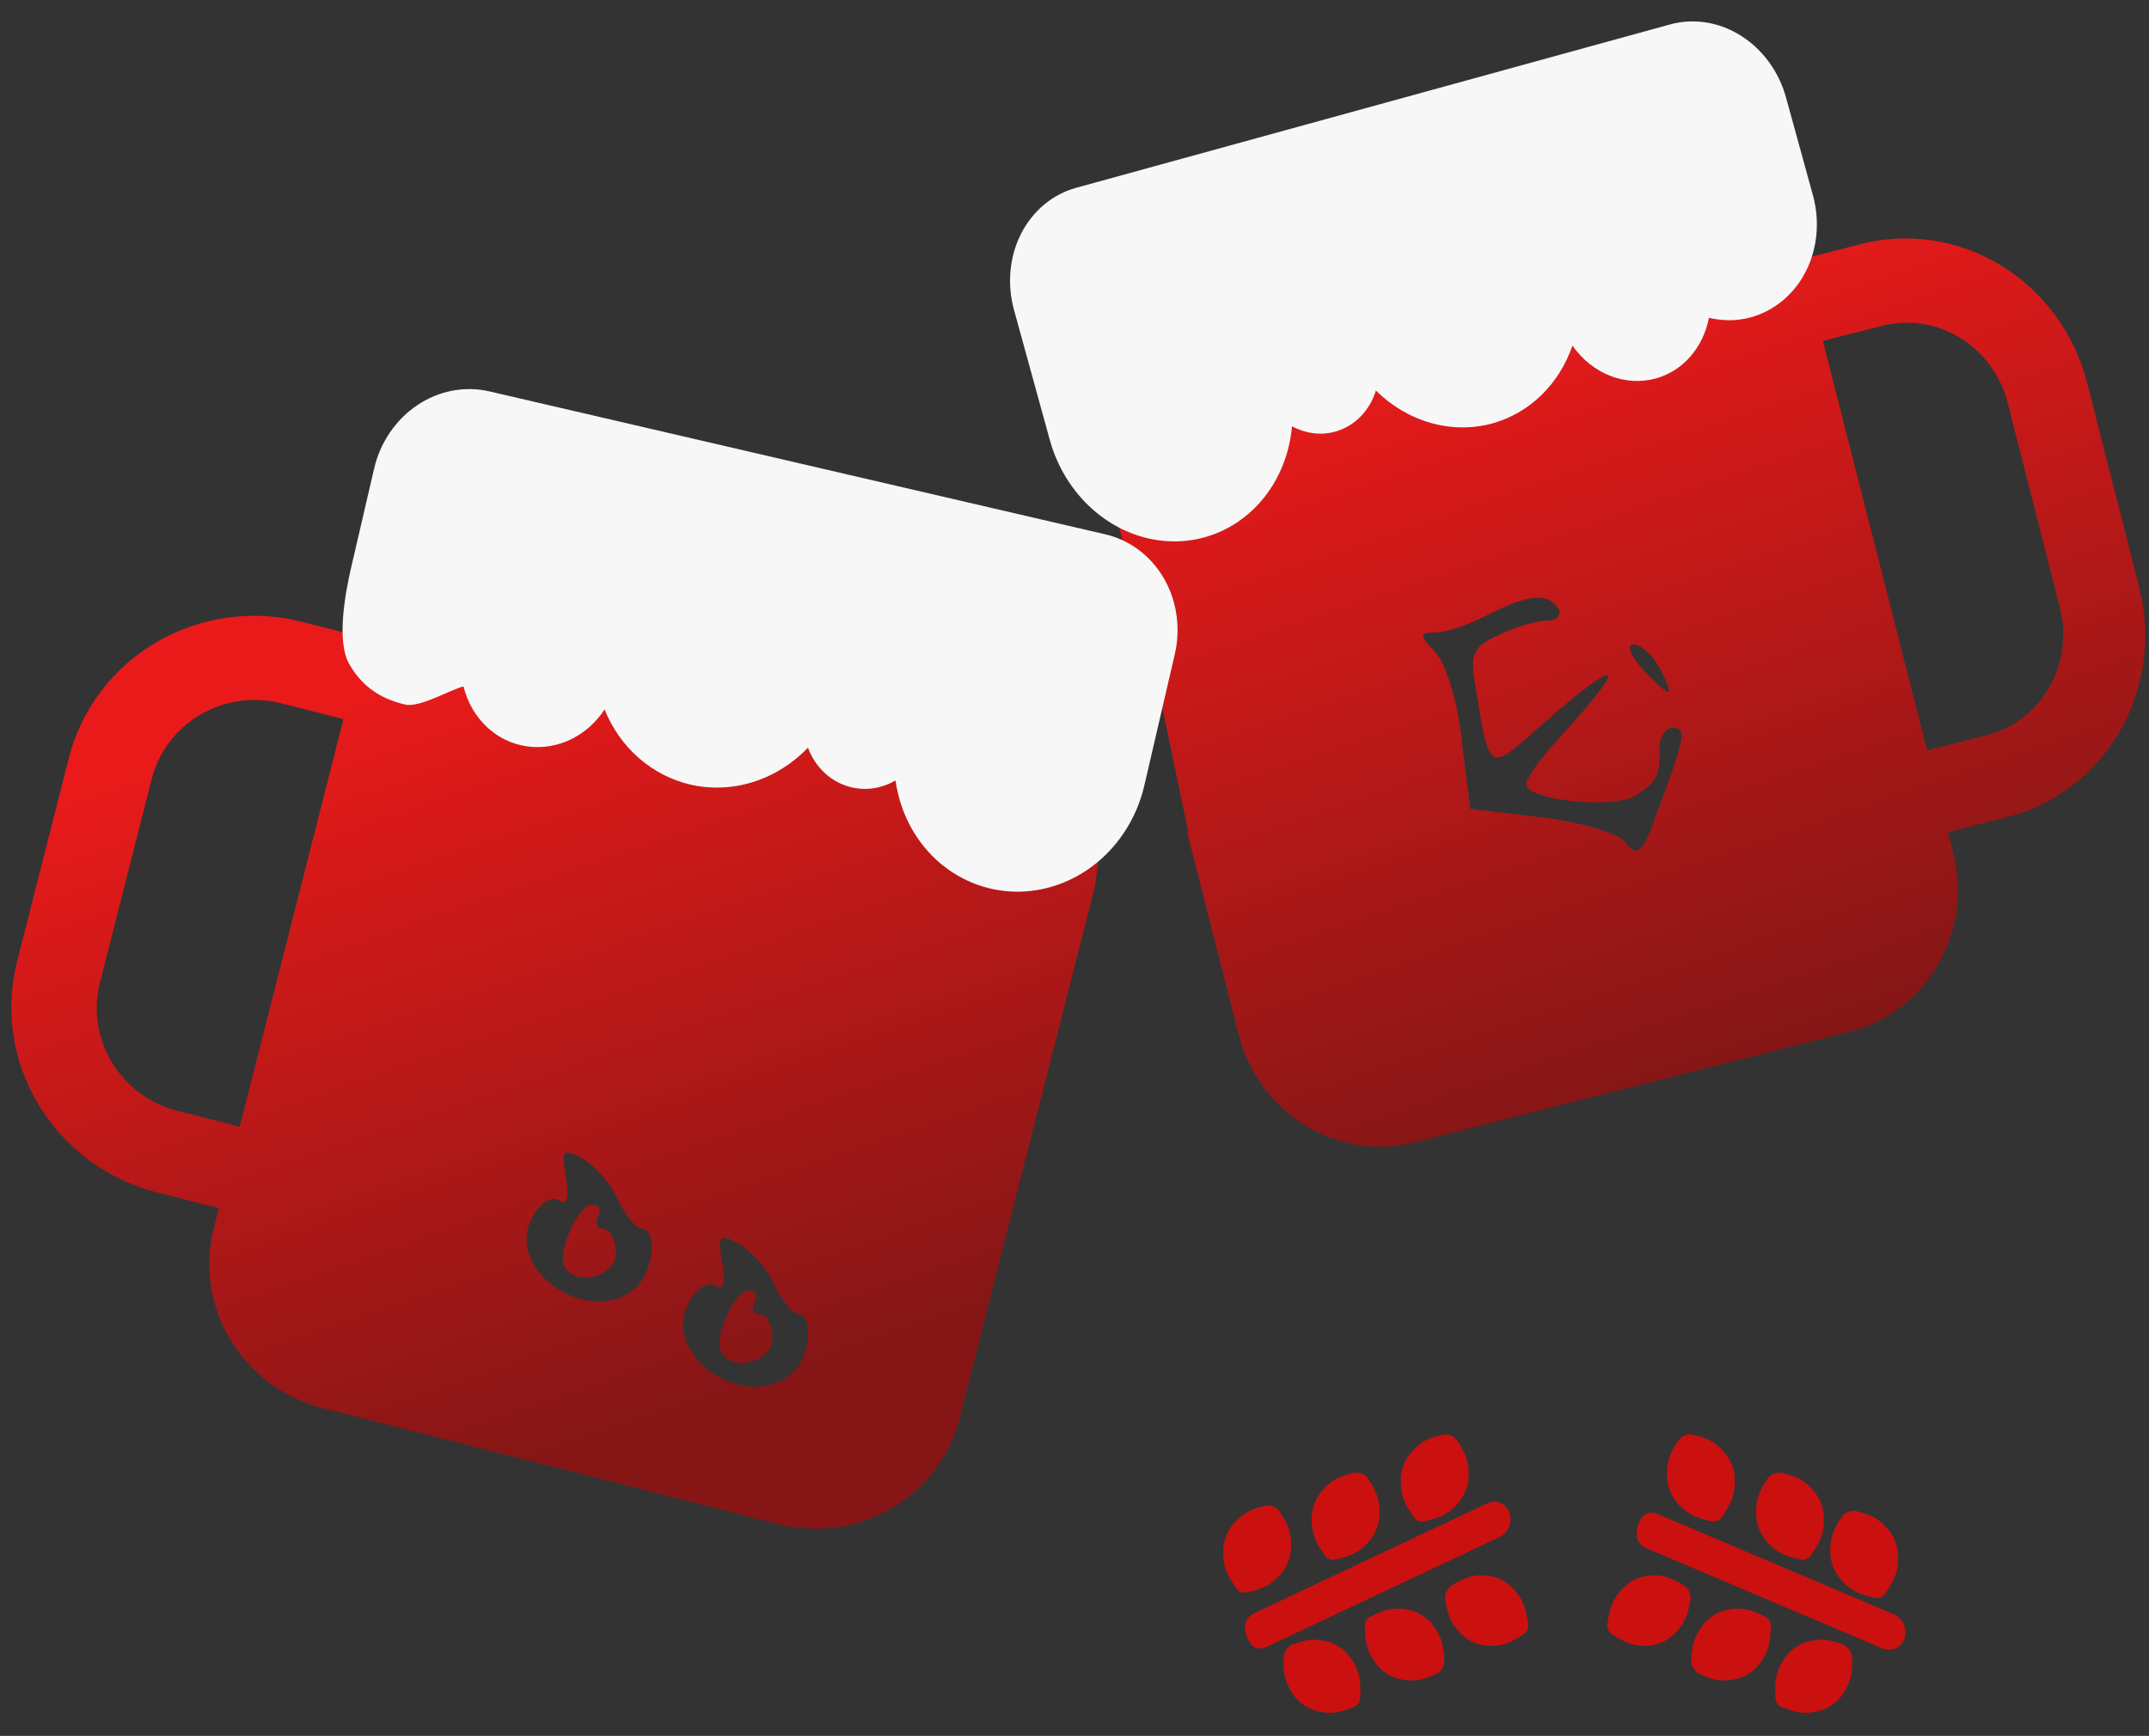 <svg width="151" height="122" viewBox="0 0 151 122" fill="none" xmlns="http://www.w3.org/2000/svg">
<rect x="0" y="0" width="151" height="122" fill="#333333" stroke="none"/>
<path d="M124.196 108.403C123.662 107.822 123.379 107.079 123.388 106.279C123.399 105.363 123.6 104.805 124.207 103.91C124.412 103.606 124.837 103.435 125.188 103.513C126.223 103.745 126.739 104.014 127.35 104.679C127.885 105.259 128.168 106.002 128.158 106.802C128.147 107.777 127.921 108.345 127.22 109.346C127.079 109.547 126.797 109.661 126.561 109.612C125.388 109.368 124.847 109.11 124.196 108.403Z" fill="#CB1010"/>
<path d="M129.411 111.09C128.877 110.509 128.594 109.766 128.603 108.966C128.614 108.05 128.815 107.492 129.422 106.597C129.628 106.293 130.052 106.122 130.403 106.2C131.439 106.432 131.954 106.701 132.566 107.366C133.1 107.946 133.383 108.689 133.374 109.489C133.362 110.464 133.136 111.032 132.435 112.033C132.294 112.234 132.013 112.348 131.777 112.299C130.603 112.055 130.062 111.797 129.411 111.09Z" fill="#CB1010"/>
<path d="M127.797 120.25C128.55 120.056 129.176 119.586 129.585 118.906C130.054 118.128 130.176 117.546 130.131 116.455C130.115 116.085 129.847 115.706 129.51 115.578C128.515 115.2 127.941 115.141 127.078 115.363C126.325 115.556 125.699 116.027 125.289 116.706C124.791 117.534 124.685 118.139 124.755 119.371C124.769 119.618 124.947 119.87 125.171 119.96C126.288 120.405 126.879 120.486 127.797 120.25Z" fill="#CB1010"/>
<path d="M117.937 105.716C117.403 105.135 117.12 104.392 117.129 103.592C117.14 102.676 117.341 102.118 117.948 101.223C118.153 100.919 118.578 100.748 118.929 100.826C119.965 101.058 120.48 101.327 121.092 101.992C121.626 102.572 121.909 103.315 121.899 104.115C121.888 105.09 121.662 105.658 120.961 106.659C120.82 106.86 120.539 106.974 120.303 106.925C119.129 106.681 118.588 106.423 117.937 105.716Z" fill="#CB1010"/>
<path d="M121.468 113.116C120.702 113.244 120.04 113.66 119.578 114.302C119.048 115.038 118.881 115.608 118.838 116.699C118.823 117.069 119.06 117.47 119.386 117.626C120.347 118.088 120.914 118.195 121.792 118.048C122.558 117.919 123.22 117.503 123.683 116.861C124.246 116.078 124.4 115.484 124.429 114.251C124.435 114.003 124.278 113.737 124.061 113.629C122.984 113.09 122.401 112.959 121.468 113.116Z" fill="#CB1010"/>
<path d="M115.746 115.663C116.522 115.63 117.227 115.3 117.761 114.72C118.374 114.055 118.607 113.511 118.777 112.432C118.835 112.067 118.646 111.639 118.341 111.444C117.441 110.866 116.89 110.689 116.002 110.726C115.226 110.759 114.521 111.089 113.986 111.67C113.336 112.376 113.113 112.947 112.939 114.167C112.904 114.413 113.03 114.697 113.232 114.831C114.238 115.499 114.801 115.702 115.746 115.663Z" fill="#CB1010"/>
<path d="M96.128 108.403C96.662 107.822 96.945 107.079 96.936 106.279C96.925 105.363 96.724 104.805 96.117 103.91C95.912 103.606 95.487 103.435 95.136 103.513C94.1 103.745 93.585 104.014 92.973 104.679C92.439 105.259 92.156 106.002 92.165 106.802C92.177 107.777 92.403 108.345 93.104 109.346C93.245 109.547 93.526 109.661 93.762 109.612C94.936 109.368 95.477 109.11 96.128 108.403Z" fill="#CB1010"/>
<path d="M89.913 110.716C90.448 110.135 90.73 109.392 90.721 108.592C90.711 107.676 90.51 107.118 89.903 106.223C89.697 105.919 89.273 105.748 88.922 105.826C87.886 106.058 87.371 106.327 86.759 106.992C86.225 107.572 85.942 108.315 85.951 109.115C85.962 110.09 86.189 110.658 86.889 111.659C87.03 111.86 87.312 111.974 87.548 111.925C88.722 111.681 89.263 111.423 89.913 110.716Z" fill="#CB1010"/>
<path d="M92.529 120.251C91.775 120.057 91.149 119.587 90.74 118.907C90.271 118.128 90.15 117.547 90.195 116.455C90.21 116.086 90.478 115.706 90.815 115.578C91.81 115.2 92.384 115.141 93.247 115.363C94 115.557 94.626 116.027 95.036 116.707C95.534 117.535 95.64 118.14 95.571 119.371C95.557 119.619 95.378 119.871 95.154 119.96C94.037 120.405 93.446 120.486 92.529 120.251Z" fill="#CB1010"/>
<path d="M102.387 105.716C102.921 105.135 103.204 104.392 103.195 103.592C103.184 102.676 102.983 102.118 102.376 101.223C102.171 100.919 101.746 100.748 101.395 100.826C100.36 101.058 99.844 101.327 99.233 101.992C98.698 102.572 98.415 103.315 98.425 104.115C98.436 105.09 98.662 105.658 99.363 106.659C99.504 106.86 99.786 106.974 100.022 106.925C101.195 106.681 101.736 106.423 102.387 105.716Z" fill="#CB1010"/>
<path d="M98.856 113.116C99.622 113.244 100.284 113.66 100.746 114.302C101.276 115.038 101.444 115.608 101.486 116.699C101.501 117.069 101.264 117.47 100.938 117.626C99.978 118.088 99.41 118.195 98.532 118.048C97.766 117.919 97.104 117.503 96.642 116.861C96.079 116.078 95.925 115.484 95.895 114.251C95.889 114.003 96.046 113.737 96.263 113.629C97.34 113.09 97.923 112.959 98.856 113.116Z" fill="#CB1010"/>
<path d="M104.578 115.663C103.802 115.631 103.097 115.3 102.562 114.72C101.95 114.055 101.717 113.511 101.547 112.433C101.489 112.068 101.678 111.64 101.983 111.444C102.882 110.867 103.433 110.69 104.322 110.727C105.098 110.76 105.803 111.09 106.337 111.67C106.988 112.377 107.21 112.947 107.384 114.168C107.419 114.413 107.294 114.697 107.092 114.832C106.086 115.5 105.522 115.703 104.578 115.663Z" fill="#CB1010"/>
<path d="M115.64 108.793C115.285 108.643 115.035 108.291 115.001 107.896C114.994 107.815 114.997 107.734 115.009 107.654L115.027 107.528C115.068 107.251 115.165 106.99 115.311 106.762L115.36 106.686C115.389 106.641 115.421 106.6 115.458 106.561C115.697 106.308 116.064 106.236 116.395 106.376L133.057 113.447C133.699 113.72 134.043 114.478 133.823 115.141C133.604 115.804 132.905 116.12 132.262 115.848L115.64 108.793Z" fill="#CB1010"/>
<path d="M88.084 113.395C87.737 113.559 87.499 113.919 87.478 114.316C87.474 114.397 87.479 114.479 87.493 114.558L87.516 114.683C87.565 114.958 87.67 115.215 87.824 115.437L87.874 115.51C87.905 115.554 87.939 115.595 87.977 115.632C88.224 115.875 88.591 115.933 88.916 115.78L105.352 108.03C105.982 107.733 106.298 106.963 106.058 106.309C105.818 105.656 105.112 105.367 104.482 105.664L88.084 113.395Z" fill="#CB1010"/>
<path fill-rule="evenodd" clip-rule="evenodd" d="M25.853 43.787C25.529 43.169 25.262 42.528 25.054 41.87L67.242 51.934C67.882 55.111 70.563 56.263 72.171 56.672C73.715 57.065 75.349 56.839 76.715 56.043C77.157 55.785 77.559 55.474 77.914 55.12L76.929 62.341L76.927 62.341L67.421 99.683C66.741 102.34 65.018 104.614 62.63 106.007C60.241 107.4 57.382 107.798 54.68 107.113L22.657 98.961C19.956 98.27 17.635 96.554 16.203 94.188C14.771 91.823 14.346 89.001 15.019 86.343L15.384 84.911L11.017 83.799C7.545 82.911 4.561 80.704 2.72 77.663C0.879 74.622 0.332 70.994 1.198 67.576L4.843 53.256C5.717 49.84 7.933 46.916 11.004 45.125C14.075 43.334 17.75 42.822 21.225 43.703L25.591 44.815L25.853 43.787ZM87.033 72.709L83.433 58.567L83.5 58.5L80.998 46.499L77.998 34.499L79.663 28.239C80.002 28.388 80.334 28.554 80.657 28.739C81.367 29.143 82.023 29.625 82.615 30.174L126.486 17.685L126.619 18.207L130.803 17.142C134.132 16.298 137.67 16.851 140.641 18.68C143.612 20.508 145.773 23.462 146.651 26.894L150.313 41.281C151.184 44.715 150.698 48.343 148.963 51.369C147.228 54.396 144.385 56.573 141.058 57.424L136.874 58.489L137.24 59.928C137.917 62.599 137.539 65.421 136.19 67.775C134.84 70.129 132.629 71.822 130.042 72.484L99.359 80.295C96.77 80.951 94.019 80.521 91.708 79.099C89.397 77.677 87.716 75.379 87.033 72.709ZM7.863 74.664C6.84 72.974 6.537 70.957 7.02 69.058L10.666 54.738C11.149 52.839 12.38 51.213 14.086 50.218C15.793 49.223 17.836 48.94 19.767 49.431L24.133 50.542L16.842 79.183L12.475 78.071C10.545 77.58 8.886 76.354 7.863 74.664ZM144.735 42.701C145.221 44.609 144.952 46.625 143.987 48.307C143.023 49.989 141.442 51.199 139.593 51.669L135.409 52.735L128.084 23.961L132.268 22.896C134.117 22.425 136.084 22.732 137.735 23.748C139.386 24.764 140.587 26.407 141.072 28.314L144.735 42.701ZM50.76 88.757C51.011 90.181 50.843 90.767 50.257 90.349C49.755 90.013 48.917 90.6 48.414 91.521C46.321 95.374 52.686 99.478 55.785 96.379C56.958 95.206 57.125 92.359 56.12 92.359C55.701 92.359 54.947 91.437 54.445 90.349C53.942 89.176 52.77 87.92 51.932 87.417C50.508 86.663 50.425 86.831 50.76 88.757ZM53.021 91.521C52.77 91.94 52.937 92.359 53.356 92.359C53.859 92.359 54.277 93.112 54.277 94.034C54.277 95.709 51.513 96.463 50.676 95.039C50.09 94.118 51.597 90.683 52.602 90.683C53.105 90.683 53.272 91.019 53.021 91.521ZM39.257 84.349C39.843 84.767 40.011 84.181 39.76 82.757C39.425 80.831 39.508 80.663 40.932 81.417C41.77 81.92 42.942 83.176 43.445 84.349C43.947 85.437 44.701 86.359 45.12 86.359C46.125 86.359 45.958 89.206 44.785 90.379C41.686 93.478 35.321 89.374 37.414 85.521C37.917 84.6 38.755 84.013 39.257 84.349ZM42.356 86.359C41.937 86.359 41.77 85.94 42.021 85.521C42.272 85.019 42.105 84.683 41.602 84.683C40.597 84.683 39.09 88.118 39.676 89.039C40.513 90.463 43.277 89.709 43.277 88.034C43.277 87.112 42.859 86.359 42.356 86.359ZM104.565 43.195C103.308 43.865 101.633 44.451 100.879 44.451C99.707 44.451 99.707 44.619 100.879 45.875C101.633 46.713 102.471 49.477 102.722 52.157L103.308 56.847L108.25 57.434C111.014 57.769 113.694 58.522 114.197 59.193C115.034 60.281 115.453 59.946 116.374 57.266C118.385 51.906 118.552 51.152 117.547 51.152C117.044 51.152 116.626 51.738 116.626 52.408C116.626 54.502 116.458 54.921 115.034 55.842C113.61 56.931 107.161 56.261 107.245 55.088C107.245 54.67 108.334 53.162 109.674 51.738C114.951 45.959 113.778 46.043 107.245 51.906C104.732 54.083 104.565 54 103.727 48.555C103.225 45.959 103.476 45.456 105.319 44.619C106.491 44.032 108.083 43.614 108.753 43.614C109.423 43.614 109.758 43.195 109.506 42.776C108.753 41.604 107.412 41.771 104.565 43.195ZM117.212 48.639C117.044 48.639 116.207 47.886 115.369 46.964C114.531 46.043 114.28 45.289 114.783 45.289C115.285 45.289 116.123 46.043 116.625 46.964C117.128 47.886 117.379 48.639 117.212 48.639Z" fill="url(#paint0_linear_315_70)"/>
<path d="M117.349 1.717L75.621 13.197C73.961 13.654 72.567 14.815 71.748 16.425C70.928 18.035 70.749 19.962 71.249 21.782L73.767 30.931C74.353 33.048 75.592 34.914 77.271 36.209C78.95 37.505 80.965 38.151 82.973 38.037C84.981 37.922 86.857 37.055 88.281 35.583C89.706 34.11 90.59 32.124 90.784 29.962C91.704 30.452 92.764 30.626 93.803 30.34C95.216 29.951 96.247 28.836 96.678 27.45C97.785 28.541 99.116 29.325 100.547 29.728C101.978 30.131 103.463 30.142 104.865 29.757C106.15 29.4 107.328 28.721 108.304 27.772C109.28 26.823 110.028 25.631 110.489 24.29C111.163 25.258 112.083 25.996 113.127 26.408C114.171 26.821 115.291 26.887 116.34 26.6C118.32 26.055 119.686 24.363 120.078 22.338C121.032 22.556 122.027 22.575 123.013 22.304C124.673 21.847 126.067 20.686 126.886 19.076C127.706 17.466 127.885 15.539 127.385 13.719L125.497 6.857C124.996 5.037 123.856 3.473 122.328 2.509C120.8 1.545 119.009 1.26 117.349 1.717Z" fill="#F7F7F7"/>
<path d="M34.389 27.507L77.663 37.553C79.385 37.953 80.867 39.067 81.782 40.65C82.698 42.233 82.972 44.155 82.545 45.993L80.399 55.237C79.898 57.376 78.718 59.286 77.06 60.641C75.402 61.995 73.369 62.712 71.307 62.666C69.245 62.621 67.283 61.818 65.755 60.394C64.227 58.97 63.227 57.013 62.926 54.856C62.007 55.378 60.93 55.589 59.852 55.338C58.388 54.998 57.279 53.918 56.772 52.546C55.69 53.676 54.364 54.506 52.918 54.959C51.471 55.412 49.95 55.474 48.497 55.138C47.164 54.825 45.926 54.185 44.882 53.27C43.837 52.354 43.015 51.187 42.48 49.861C41.835 50.853 40.928 51.623 39.878 52.072C38.828 52.52 37.685 52.626 36.597 52.375C34.543 51.898 33.065 50.252 32.567 48.239C31.602 48.49 29.488 49.753 28.464 49.515C26.743 49.115 25.459 48.263 24.544 46.68C23.628 45.097 24.251 41.705 24.678 39.866L26.288 32.933C26.715 31.094 27.808 29.489 29.327 28.472C30.846 27.454 32.667 27.107 34.389 27.507Z" fill="#F7F7F7"/>
<defs>
<linearGradient id="paint0_linear_315_70" x1="51.372" y1="34.749" x2="70.606" y2="91.341" gradientUnits="userSpaceOnUse">
<stop offset="0.073" stop-color="#EA1A1A"/>
<stop offset="1" stop-color="#861616"/>
</linearGradient>
</defs>
</svg>
